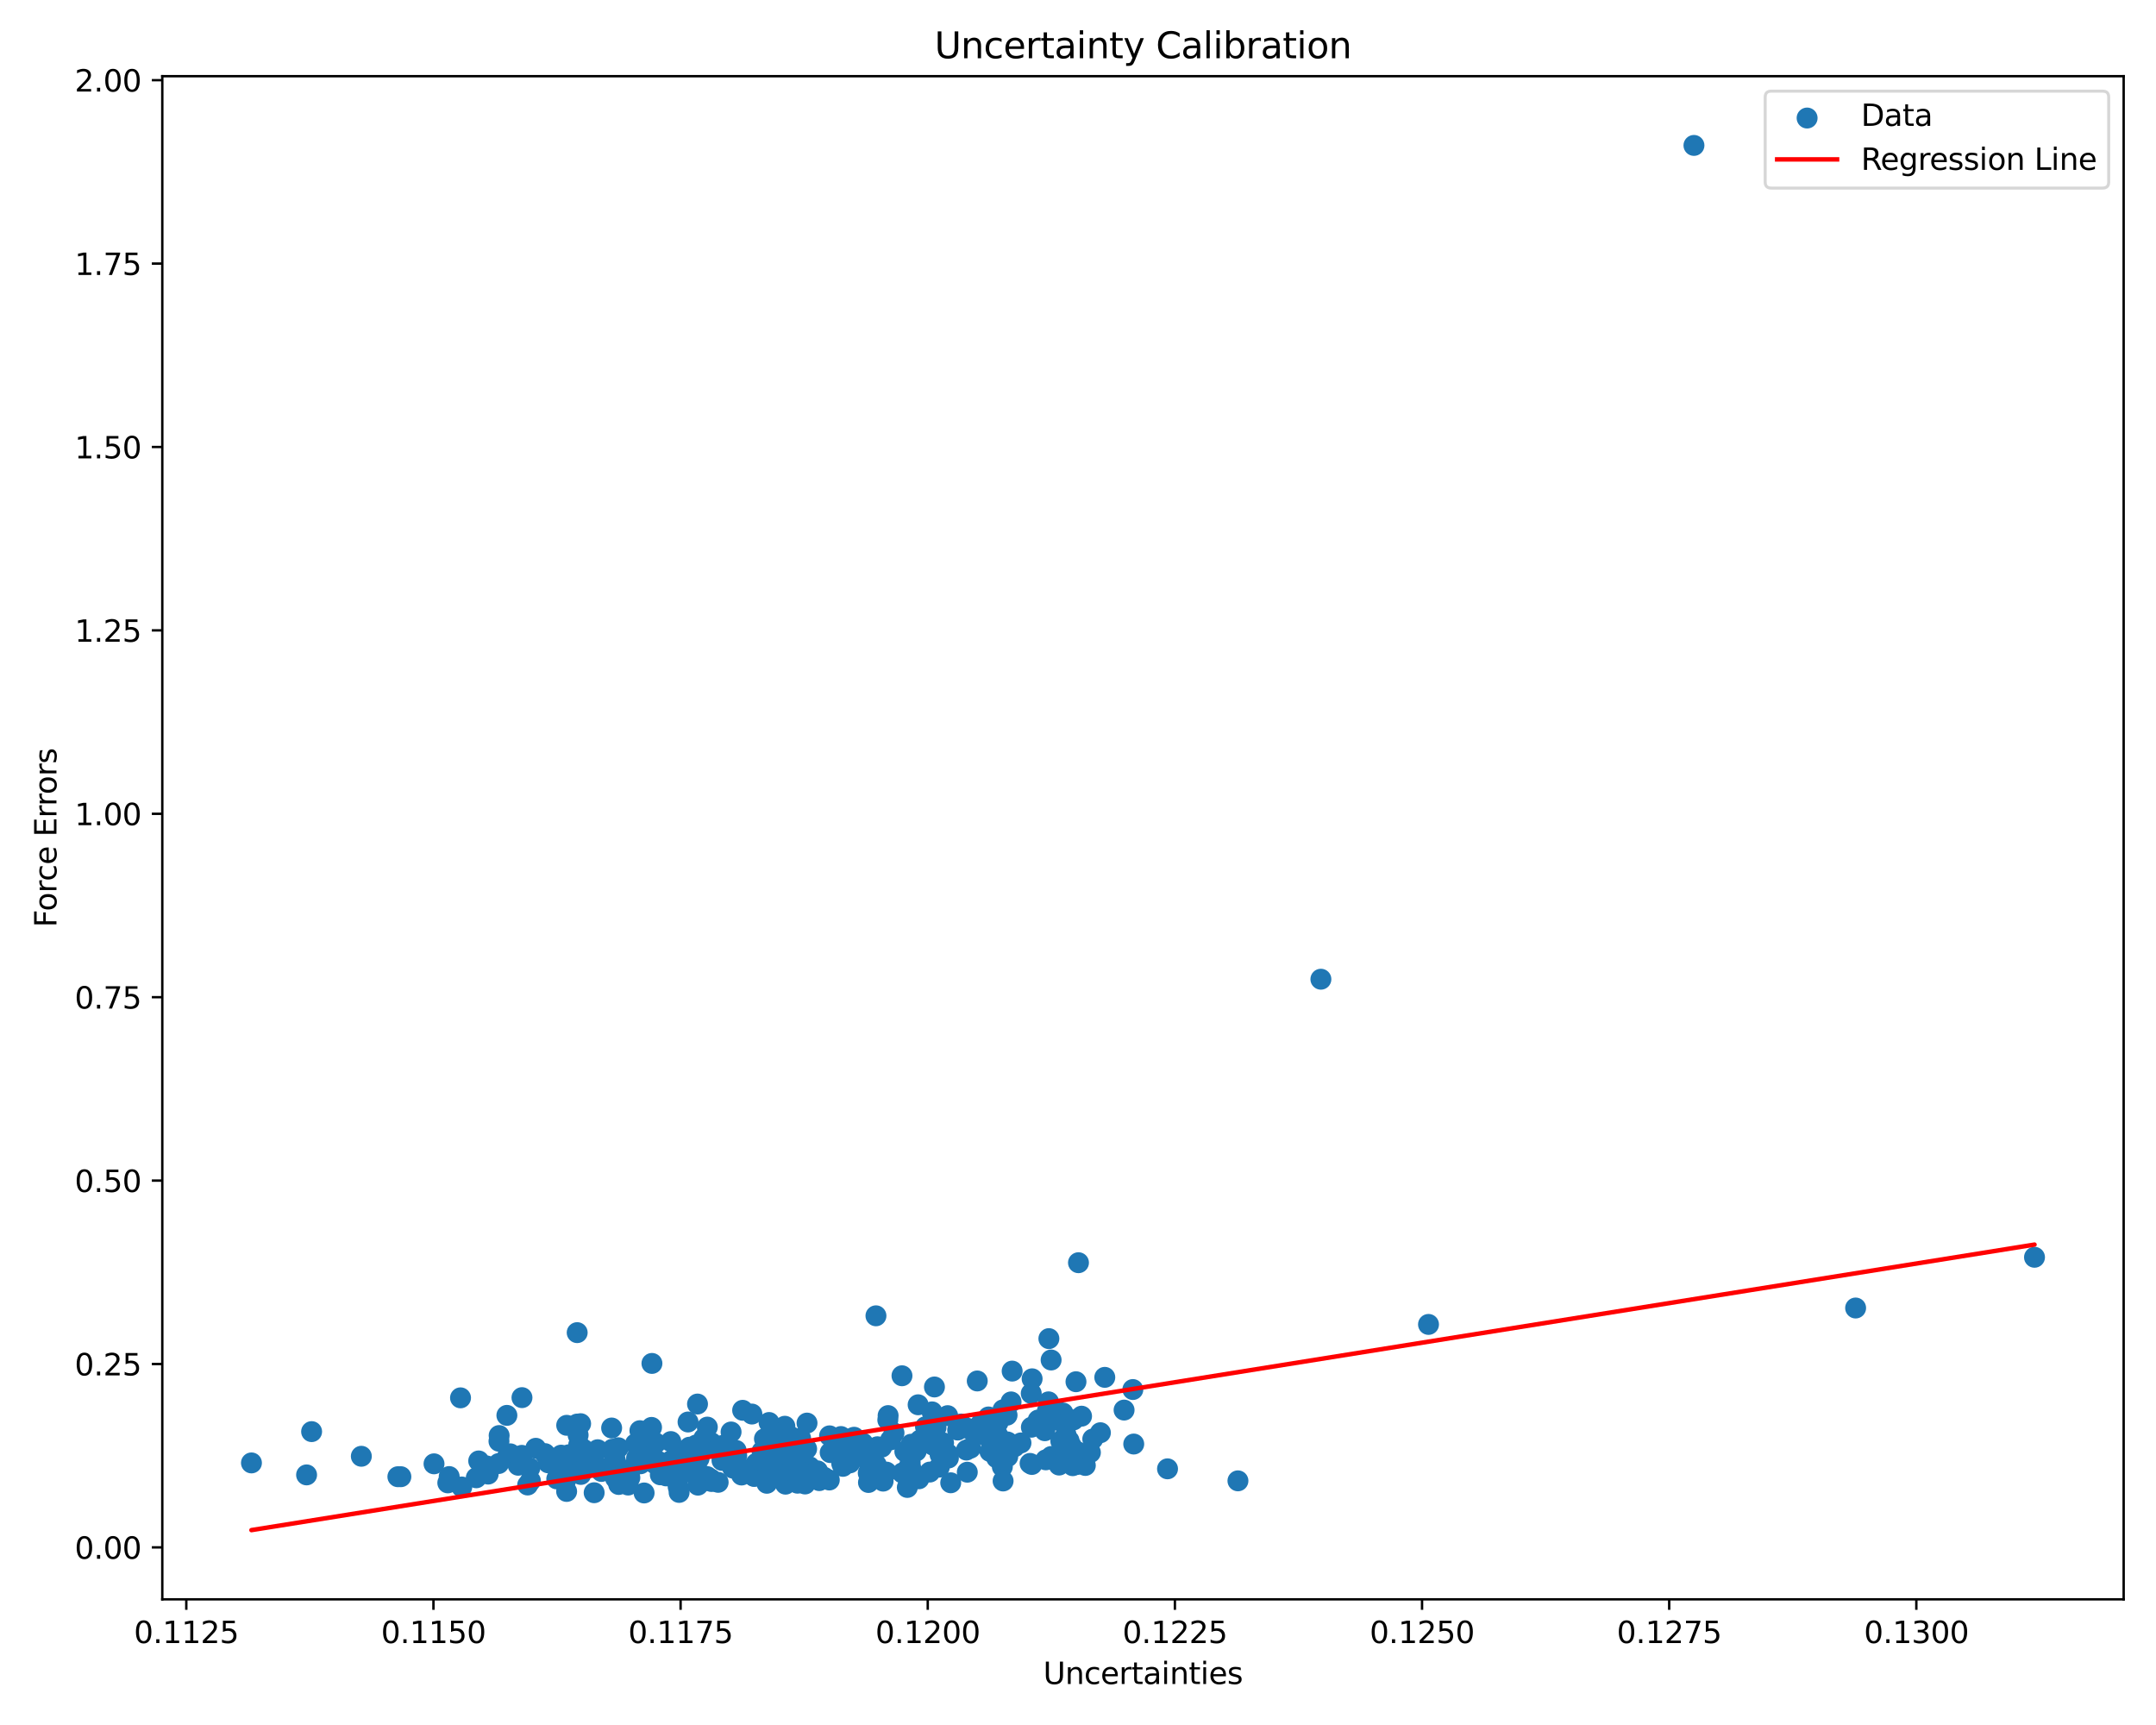 <?xml version="1.0" encoding="utf-8" standalone="no"?>
<!DOCTYPE svg PUBLIC "-//W3C//DTD SVG 1.1//EN"
  "http://www.w3.org/Graphics/SVG/1.1/DTD/svg11.dtd">
<svg xmlns:xlink="http://www.w3.org/1999/xlink" width="720pt" height="576pt" viewBox="0 0 720 576" xmlns="http://www.w3.org/2000/svg" version="1.1">
 <defs>
  <style type="text/css">*{stroke-linejoin: round; stroke-linecap: butt}</style>
 </defs>
 <g id="figure_1">
  <g id="patch_1">
   <path d="M 0 576 
L 720 576 
L 720 0 
L 0 0 
z
" style="fill: #ffffff"/>
  </g>
  <g id="axes_1">
   <g id="patch_2">
    <path d="M 54.2 534.04 
L 709.2 534.04 
L 709.2 25.44 
L 54.2 25.44 
z
" style="fill: #ffffff"/>
   </g>
   <g id="PathCollection_1">
    <defs>
     <path id="m4676ee1d19" d="M 0 3 
C 0.796 3 1.559 2.684 2.121 2.121 
C 2.684 1.559 3 0.796 3 0 
C 3 -0.796 2.684 -1.559 2.121 -2.121 
C 1.559 -2.684 0.796 -3 0 -3 
C -0.796 -3 -1.559 -2.684 -2.121 -2.121 
C -2.684 -1.559 -3 -0.796 -3 0 
C -3 0.796 -2.684 1.559 -2.121 2.121 
C -1.559 2.684 -0.796 3 0 3 
z
" style="stroke: #1f77b4"/>
    </defs>
    <g clip-path="url(#p5dd75cf121)">
     <use xlink:href="#m4676ee1d19" x="277.032" y="479.446" style="fill: #1f77b4; stroke: #1f77b4"/>
     <use xlink:href="#m4676ee1d19" x="262.352" y="486.613" style="fill: #1f77b4; stroke: #1f77b4"/>
     <use xlink:href="#m4676ee1d19" x="237.597" y="494.694" style="fill: #1f77b4; stroke: #1f77b4"/>
     <use xlink:href="#m4676ee1d19" x="195.853" y="486.59" style="fill: #1f77b4; stroke: #1f77b4"/>
     <use xlink:href="#m4676ee1d19" x="297.413" y="480.795" style="fill: #1f77b4; stroke: #1f77b4"/>
     <use xlink:href="#m4676ee1d19" x="174.314" y="466.687" style="fill: #1f77b4; stroke: #1f77b4"/>
     <use xlink:href="#m4676ee1d19" x="350.158" y="468.094" style="fill: #1f77b4; stroke: #1f77b4"/>
     <use xlink:href="#m4676ee1d19" x="220.63" y="489.283" style="fill: #1f77b4; stroke: #1f77b4"/>
     <use xlink:href="#m4676ee1d19" x="262.106" y="476.245" style="fill: #1f77b4; stroke: #1f77b4"/>
     <use xlink:href="#m4676ee1d19" x="244.657" y="486.603" style="fill: #1f77b4; stroke: #1f77b4"/>
     <use xlink:href="#m4676ee1d19" x="133.873" y="493.091" style="fill: #1f77b4; stroke: #1f77b4"/>
     <use xlink:href="#m4676ee1d19" x="104.064" y="478.036" style="fill: #1f77b4; stroke: #1f77b4"/>
     <use xlink:href="#m4676ee1d19" x="232.395" y="487.717" style="fill: #1f77b4; stroke: #1f77b4"/>
     <use xlink:href="#m4676ee1d19" x="330.59" y="484.658" style="fill: #1f77b4; stroke: #1f77b4"/>
     <use xlink:href="#m4676ee1d19" x="230.223" y="483.242" style="fill: #1f77b4; stroke: #1f77b4"/>
     <use xlink:href="#m4676ee1d19" x="259.295" y="490.253" style="fill: #1f77b4; stroke: #1f77b4"/>
     <use xlink:href="#m4676ee1d19" x="323.029" y="491.587" style="fill: #1f77b4; stroke: #1f77b4"/>
     <use xlink:href="#m4676ee1d19" x="344.589" y="489.005" style="fill: #1f77b4; stroke: #1f77b4"/>
     <use xlink:href="#m4676ee1d19" x="230.345" y="483.545" style="fill: #1f77b4; stroke: #1f77b4"/>
     <use xlink:href="#m4676ee1d19" x="162.906" y="491.449" style="fill: #1f77b4; stroke: #1f77b4"/>
     <use xlink:href="#m4676ee1d19" x="270.368" y="489.768" style="fill: #1f77b4; stroke: #1f77b4"/>
     <use xlink:href="#m4676ee1d19" x="150.008" y="493.043" style="fill: #1f77b4; stroke: #1f77b4"/>
     <use xlink:href="#m4676ee1d19" x="174.253" y="485.96" style="fill: #1f77b4; stroke: #1f77b4"/>
     <use xlink:href="#m4676ee1d19" x="212.205" y="482.106" style="fill: #1f77b4; stroke: #1f77b4"/>
     <use xlink:href="#m4676ee1d19" x="177.147" y="494.516" style="fill: #1f77b4; stroke: #1f77b4"/>
     <use xlink:href="#m4676ee1d19" x="320.956" y="475.494" style="fill: #1f77b4; stroke: #1f77b4"/>
     <use xlink:href="#m4676ee1d19" x="343.996" y="488.652" style="fill: #1f77b4; stroke: #1f77b4"/>
     <use xlink:href="#m4676ee1d19" x="354.257" y="481.203" style="fill: #1f77b4; stroke: #1f77b4"/>
     <use xlink:href="#m4676ee1d19" x="256.089" y="495.287" style="fill: #1f77b4; stroke: #1f77b4"/>
     <use xlink:href="#m4676ee1d19" x="357.859" y="482.955" style="fill: #1f77b4; stroke: #1f77b4"/>
     <use xlink:href="#m4676ee1d19" x="353.233" y="474.226" style="fill: #1f77b4; stroke: #1f77b4"/>
     <use xlink:href="#m4676ee1d19" x="335.024" y="482.188" style="fill: #1f77b4; stroke: #1f77b4"/>
     <use xlink:href="#m4676ee1d19" x="213.887" y="488.777" style="fill: #1f77b4; stroke: #1f77b4"/>
     <use xlink:href="#m4676ee1d19" x="192.755" y="475.51" style="fill: #1f77b4; stroke: #1f77b4"/>
     <use xlink:href="#m4676ee1d19" x="334.949" y="470.765" style="fill: #1f77b4; stroke: #1f77b4"/>
     <use xlink:href="#m4676ee1d19" x="276.951" y="494.191" style="fill: #1f77b4; stroke: #1f77b4"/>
     <use xlink:href="#m4676ee1d19" x="261.978" y="491.538" style="fill: #1f77b4; stroke: #1f77b4"/>
     <use xlink:href="#m4676ee1d19" x="316.722" y="486.86" style="fill: #1f77b4; stroke: #1f77b4"/>
     <use xlink:href="#m4676ee1d19" x="237.438" y="493.891" style="fill: #1f77b4; stroke: #1f77b4"/>
     <use xlink:href="#m4676ee1d19" x="120.669" y="486.269" style="fill: #1f77b4; stroke: #1f77b4"/>
     <use xlink:href="#m4676ee1d19" x="246.041" y="486.08" style="fill: #1f77b4; stroke: #1f77b4"/>
     <use xlink:href="#m4676ee1d19" x="194.049" y="486.424" style="fill: #1f77b4; stroke: #1f77b4"/>
     <use xlink:href="#m4676ee1d19" x="351.056" y="486.339" style="fill: #1f77b4; stroke: #1f77b4"/>
     <use xlink:href="#m4676ee1d19" x="301.22" y="459.387" style="fill: #1f77b4; stroke: #1f77b4"/>
     <use xlink:href="#m4676ee1d19" x="357.001" y="481.029" style="fill: #1f77b4; stroke: #1f77b4"/>
     <use xlink:href="#m4676ee1d19" x="284.816" y="481.661" style="fill: #1f77b4; stroke: #1f77b4"/>
     <use xlink:href="#m4676ee1d19" x="355.963" y="478.951" style="fill: #1f77b4; stroke: #1f77b4"/>
     <use xlink:href="#m4676ee1d19" x="317.495" y="495.12" style="fill: #1f77b4; stroke: #1f77b4"/>
     <use xlink:href="#m4676ee1d19" x="268.848" y="495.522" style="fill: #1f77b4; stroke: #1f77b4"/>
     <use xlink:href="#m4676ee1d19" x="336.312" y="472.547" style="fill: #1f77b4; stroke: #1f77b4"/>
     <use xlink:href="#m4676ee1d19" x="303.833" y="494.765" style="fill: #1f77b4; stroke: #1f77b4"/>
     <use xlink:href="#m4676ee1d19" x="296.588" y="472.684" style="fill: #1f77b4; stroke: #1f77b4"/>
     <use xlink:href="#m4676ee1d19" x="190.716" y="489.419" style="fill: #1f77b4; stroke: #1f77b4"/>
     <use xlink:href="#m4676ee1d19" x="267.349" y="487.789" style="fill: #1f77b4; stroke: #1f77b4"/>
     <use xlink:href="#m4676ee1d19" x="360.056" y="484.87" style="fill: #1f77b4; stroke: #1f77b4"/>
     <use xlink:href="#m4676ee1d19" x="359.326" y="461.377" style="fill: #1f77b4; stroke: #1f77b4"/>
     <use xlink:href="#m4676ee1d19" x="263.844" y="487.668" style="fill: #1f77b4; stroke: #1f77b4"/>
     <use xlink:href="#m4676ee1d19" x="294.918" y="494.565" style="fill: #1f77b4; stroke: #1f77b4"/>
     <use xlink:href="#m4676ee1d19" x="221.872" y="491.357" style="fill: #1f77b4; stroke: #1f77b4"/>
     <use xlink:href="#m4676ee1d19" x="218.626" y="488.685" style="fill: #1f77b4; stroke: #1f77b4"/>
     <use xlink:href="#m4676ee1d19" x="213.694" y="477.723" style="fill: #1f77b4; stroke: #1f77b4"/>
     <use xlink:href="#m4676ee1d19" x="208.95" y="492.367" style="fill: #1f77b4; stroke: #1f77b4"/>
     <use xlink:href="#m4676ee1d19" x="206.482" y="483.42" style="fill: #1f77b4; stroke: #1f77b4"/>
     <use xlink:href="#m4676ee1d19" x="181.994" y="485.381" style="fill: #1f77b4; stroke: #1f77b4"/>
     <use xlink:href="#m4676ee1d19" x="243.351" y="488.242" style="fill: #1f77b4; stroke: #1f77b4"/>
     <use xlink:href="#m4676ee1d19" x="132.874" y="493.095" style="fill: #1f77b4; stroke: #1f77b4"/>
     <use xlink:href="#m4676ee1d19" x="265.368" y="483.99" style="fill: #1f77b4; stroke: #1f77b4"/>
     <use xlink:href="#m4676ee1d19" x="281.096" y="488.697" style="fill: #1f77b4; stroke: #1f77b4"/>
     <use xlink:href="#m4676ee1d19" x="178.926" y="483.602" style="fill: #1f77b4; stroke: #1f77b4"/>
     <use xlink:href="#m4676ee1d19" x="217.584" y="476.631" style="fill: #1f77b4; stroke: #1f77b4"/>
     <use xlink:href="#m4676ee1d19" x="338.011" y="457.827" style="fill: #1f77b4; stroke: #1f77b4"/>
     <use xlink:href="#m4676ee1d19" x="237.571" y="481.751" style="fill: #1f77b4; stroke: #1f77b4"/>
     <use xlink:href="#m4676ee1d19" x="210.765" y="490.423" style="fill: #1f77b4; stroke: #1f77b4"/>
     <use xlink:href="#m4676ee1d19" x="301.334" y="491.829" style="fill: #1f77b4; stroke: #1f77b4"/>
     <use xlink:href="#m4676ee1d19" x="254.343" y="488.577" style="fill: #1f77b4; stroke: #1f77b4"/>
     <use xlink:href="#m4676ee1d19" x="351.321" y="486.976" style="fill: #1f77b4; stroke: #1f77b4"/>
     <use xlink:href="#m4676ee1d19" x="350.276" y="446.983" style="fill: #1f77b4; stroke: #1f77b4"/>
     <use xlink:href="#m4676ee1d19" x="256.835" y="474.989" style="fill: #1f77b4; stroke: #1f77b4"/>
     <use xlink:href="#m4676ee1d19" x="238.152" y="482.696" style="fill: #1f77b4; stroke: #1f77b4"/>
     <use xlink:href="#m4676ee1d19" x="282.757" y="487.207" style="fill: #1f77b4; stroke: #1f77b4"/>
     <use xlink:href="#m4676ee1d19" x="259.78" y="489.214" style="fill: #1f77b4; stroke: #1f77b4"/>
     <use xlink:href="#m4676ee1d19" x="375.39" y="470.842" style="fill: #1f77b4; stroke: #1f77b4"/>
     <use xlink:href="#m4676ee1d19" x="282.092" y="484.842" style="fill: #1f77b4; stroke: #1f77b4"/>
     <use xlink:href="#m4676ee1d19" x="204.513" y="483.917" style="fill: #1f77b4; stroke: #1f77b4"/>
     <use xlink:href="#m4676ee1d19" x="226.626" y="490.529" style="fill: #1f77b4; stroke: #1f77b4"/>
     <use xlink:href="#m4676ee1d19" x="619.689" y="436.762" style="fill: #1f77b4; stroke: #1f77b4"/>
     <use xlink:href="#m4676ee1d19" x="364.142" y="485.011" style="fill: #1f77b4; stroke: #1f77b4"/>
     <use xlink:href="#m4676ee1d19" x="176.211" y="495.862" style="fill: #1f77b4; stroke: #1f77b4"/>
     <use xlink:href="#m4676ee1d19" x="219.003" y="481.85" style="fill: #1f77b4; stroke: #1f77b4"/>
     <use xlink:href="#m4676ee1d19" x="236.177" y="493.067" style="fill: #1f77b4; stroke: #1f77b4"/>
     <use xlink:href="#m4676ee1d19" x="362.445" y="489.335" style="fill: #1f77b4; stroke: #1f77b4"/>
     <use xlink:href="#m4676ee1d19" x="170.412" y="485.452" style="fill: #1f77b4; stroke: #1f77b4"/>
     <use xlink:href="#m4676ee1d19" x="166.633" y="481.251" style="fill: #1f77b4; stroke: #1f77b4"/>
     <use xlink:href="#m4676ee1d19" x="206.617" y="495.687" style="fill: #1f77b4; stroke: #1f77b4"/>
     <use xlink:href="#m4676ee1d19" x="344.382" y="465.284" style="fill: #1f77b4; stroke: #1f77b4"/>
     <use xlink:href="#m4676ee1d19" x="244.143" y="478.16" style="fill: #1f77b4; stroke: #1f77b4"/>
     <use xlink:href="#m4676ee1d19" x="324.096" y="483.552" style="fill: #1f77b4; stroke: #1f77b4"/>
     <use xlink:href="#m4676ee1d19" x="144.943" y="488.79" style="fill: #1f77b4; stroke: #1f77b4"/>
     <use xlink:href="#m4676ee1d19" x="283.813" y="488.477" style="fill: #1f77b4; stroke: #1f77b4"/>
     <use xlink:href="#m4676ee1d19" x="290.028" y="495.022" style="fill: #1f77b4; stroke: #1f77b4"/>
     <use xlink:href="#m4676ee1d19" x="233.077" y="495.912" style="fill: #1f77b4; stroke: #1f77b4"/>
     <use xlink:href="#m4676ee1d19" x="248.008" y="470.918" style="fill: #1f77b4; stroke: #1f77b4"/>
     <use xlink:href="#m4676ee1d19" x="332.822" y="486.793" style="fill: #1f77b4; stroke: #1f77b4"/>
     <use xlink:href="#m4676ee1d19" x="222.444" y="492.821" style="fill: #1f77b4; stroke: #1f77b4"/>
     <use xlink:href="#m4676ee1d19" x="310.513" y="491.541" style="fill: #1f77b4; stroke: #1f77b4"/>
     <use xlink:href="#m4676ee1d19" x="359.648" y="489.018" style="fill: #1f77b4; stroke: #1f77b4"/>
     <use xlink:href="#m4676ee1d19" x="264.728" y="484.605" style="fill: #1f77b4; stroke: #1f77b4"/>
     <use xlink:href="#m4676ee1d19" x="176.938" y="490.176" style="fill: #1f77b4; stroke: #1f77b4"/>
     <use xlink:href="#m4676ee1d19" x="336.394" y="481.47" style="fill: #1f77b4; stroke: #1f77b4"/>
     <use xlink:href="#m4676ee1d19" x="261.165" y="478.854" style="fill: #1f77b4; stroke: #1f77b4"/>
     <use xlink:href="#m4676ee1d19" x="319.811" y="477.511" style="fill: #1f77b4; stroke: #1f77b4"/>
     <use xlink:href="#m4676ee1d19" x="259.411" y="480.397" style="fill: #1f77b4; stroke: #1f77b4"/>
     <use xlink:href="#m4676ee1d19" x="304.19" y="490.309" style="fill: #1f77b4; stroke: #1f77b4"/>
     <use xlink:href="#m4676ee1d19" x="194.838" y="483.925" style="fill: #1f77b4; stroke: #1f77b4"/>
     <use xlink:href="#m4676ee1d19" x="150.017" y="494.505" style="fill: #1f77b4; stroke: #1f77b4"/>
     <use xlink:href="#m4676ee1d19" x="332.356" y="485.156" style="fill: #1f77b4; stroke: #1f77b4"/>
     <use xlink:href="#m4676ee1d19" x="232.478" y="482.511" style="fill: #1f77b4; stroke: #1f77b4"/>
     <use xlink:href="#m4676ee1d19" x="313.945" y="485.731" style="fill: #1f77b4; stroke: #1f77b4"/>
     <use xlink:href="#m4676ee1d19" x="192.753" y="444.986" style="fill: #1f77b4; stroke: #1f77b4"/>
     <use xlink:href="#m4676ee1d19" x="224.241" y="488.568" style="fill: #1f77b4; stroke: #1f77b4"/>
     <use xlink:href="#m4676ee1d19" x="231.965" y="488.892" style="fill: #1f77b4; stroke: #1f77b4"/>
     <use xlink:href="#m4676ee1d19" x="217.482" y="482.897" style="fill: #1f77b4; stroke: #1f77b4"/>
     <use xlink:href="#m4676ee1d19" x="309.063" y="476.403" style="fill: #1f77b4; stroke: #1f77b4"/>
     <use xlink:href="#m4676ee1d19" x="289.354" y="483.629" style="fill: #1f77b4; stroke: #1f77b4"/>
     <use xlink:href="#m4676ee1d19" x="565.699" y="48.558" style="fill: #1f77b4; stroke: #1f77b4"/>
     <use xlink:href="#m4676ee1d19" x="273.593" y="494.4" style="fill: #1f77b4; stroke: #1f77b4"/>
     <use xlink:href="#m4676ee1d19" x="338.866" y="483.059" style="fill: #1f77b4; stroke: #1f77b4"/>
     <use xlink:href="#m4676ee1d19" x="232.935" y="468.827" style="fill: #1f77b4; stroke: #1f77b4"/>
     <use xlink:href="#m4676ee1d19" x="334.737" y="489.779" style="fill: #1f77b4; stroke: #1f77b4"/>
     <use xlink:href="#m4676ee1d19" x="234.865" y="484.245" style="fill: #1f77b4; stroke: #1f77b4"/>
     <use xlink:href="#m4676ee1d19" x="273.03" y="491.141" style="fill: #1f77b4; stroke: #1f77b4"/>
     <use xlink:href="#m4676ee1d19" x="257.279" y="484.662" style="fill: #1f77b4; stroke: #1f77b4"/>
     <use xlink:href="#m4676ee1d19" x="269.516" y="489.843" style="fill: #1f77b4; stroke: #1f77b4"/>
     <use xlink:href="#m4676ee1d19" x="340.958" y="481.808" style="fill: #1f77b4; stroke: #1f77b4"/>
     <use xlink:href="#m4676ee1d19" x="224.185" y="487.691" style="fill: #1f77b4; stroke: #1f77b4"/>
     <use xlink:href="#m4676ee1d19" x="336.408" y="481.872" style="fill: #1f77b4; stroke: #1f77b4"/>
     <use xlink:href="#m4676ee1d19" x="233.456" y="487.008" style="fill: #1f77b4; stroke: #1f77b4"/>
     <use xlink:href="#m4676ee1d19" x="236.212" y="476.53" style="fill: #1f77b4; stroke: #1f77b4"/>
     <use xlink:href="#m4676ee1d19" x="239.832" y="494.969" style="fill: #1f77b4; stroke: #1f77b4"/>
     <use xlink:href="#m4676ee1d19" x="267.362" y="480.249" style="fill: #1f77b4; stroke: #1f77b4"/>
     <use xlink:href="#m4676ee1d19" x="330.816" y="480.499" style="fill: #1f77b4; stroke: #1f77b4"/>
     <use xlink:href="#m4676ee1d19" x="679.427" y="419.82" style="fill: #1f77b4; stroke: #1f77b4"/>
     <use xlink:href="#m4676ee1d19" x="219.456" y="489.16" style="fill: #1f77b4; stroke: #1f77b4"/>
     <use xlink:href="#m4676ee1d19" x="322.735" y="484.197" style="fill: #1f77b4; stroke: #1f77b4"/>
     <use xlink:href="#m4676ee1d19" x="187.385" y="485.898" style="fill: #1f77b4; stroke: #1f77b4"/>
     <use xlink:href="#m4676ee1d19" x="251.76" y="492.877" style="fill: #1f77b4; stroke: #1f77b4"/>
     <use xlink:href="#m4676ee1d19" x="251.1" y="472.169" style="fill: #1f77b4; stroke: #1f77b4"/>
     <use xlink:href="#m4676ee1d19" x="389.897" y="490.46" style="fill: #1f77b4; stroke: #1f77b4"/>
     <use xlink:href="#m4676ee1d19" x="266.32" y="495.256" style="fill: #1f77b4; stroke: #1f77b4"/>
     <use xlink:href="#m4676ee1d19" x="193.066" y="479.198" style="fill: #1f77b4; stroke: #1f77b4"/>
     <use xlink:href="#m4676ee1d19" x="346.705" y="474.163" style="fill: #1f77b4; stroke: #1f77b4"/>
     <use xlink:href="#m4676ee1d19" x="241.108" y="487.661" style="fill: #1f77b4; stroke: #1f77b4"/>
     <use xlink:href="#m4676ee1d19" x="208.754" y="491.453" style="fill: #1f77b4; stroke: #1f77b4"/>
     <use xlink:href="#m4676ee1d19" x="234.483" y="494.728" style="fill: #1f77b4; stroke: #1f77b4"/>
     <use xlink:href="#m4676ee1d19" x="235.057" y="480.266" style="fill: #1f77b4; stroke: #1f77b4"/>
     <use xlink:href="#m4676ee1d19" x="166.692" y="479.347" style="fill: #1f77b4; stroke: #1f77b4"/>
     <use xlink:href="#m4676ee1d19" x="224.027" y="481.357" style="fill: #1f77b4; stroke: #1f77b4"/>
     <use xlink:href="#m4676ee1d19" x="280.838" y="479.676" style="fill: #1f77b4; stroke: #1f77b4"/>
     <use xlink:href="#m4676ee1d19" x="159.864" y="487.825" style="fill: #1f77b4; stroke: #1f77b4"/>
     <use xlink:href="#m4676ee1d19" x="277.237" y="485.037" style="fill: #1f77b4; stroke: #1f77b4"/>
     <use xlink:href="#m4676ee1d19" x="231.486" y="490.052" style="fill: #1f77b4; stroke: #1f77b4"/>
     <use xlink:href="#m4676ee1d19" x="354.989" y="484.973" style="fill: #1f77b4; stroke: #1f77b4"/>
     <use xlink:href="#m4676ee1d19" x="193.903" y="475.389" style="fill: #1f77b4; stroke: #1f77b4"/>
     <use xlink:href="#m4676ee1d19" x="199.599" y="484.083" style="fill: #1f77b4; stroke: #1f77b4"/>
     <use xlink:href="#m4676ee1d19" x="250.722" y="490.517" style="fill: #1f77b4; stroke: #1f77b4"/>
     <use xlink:href="#m4676ee1d19" x="292.994" y="483.092" style="fill: #1f77b4; stroke: #1f77b4"/>
     <use xlink:href="#m4676ee1d19" x="266.231" y="491.218" style="fill: #1f77b4; stroke: #1f77b4"/>
     <use xlink:href="#m4676ee1d19" x="336.541" y="486.385" style="fill: #1f77b4; stroke: #1f77b4"/>
     <use xlink:href="#m4676ee1d19" x="296.483" y="474.154" style="fill: #1f77b4; stroke: #1f77b4"/>
     <use xlink:href="#m4676ee1d19" x="185.932" y="493.824" style="fill: #1f77b4; stroke: #1f77b4"/>
     <use xlink:href="#m4676ee1d19" x="189.252" y="475.931" style="fill: #1f77b4; stroke: #1f77b4"/>
     <use xlink:href="#m4676ee1d19" x="282.798" y="480.699" style="fill: #1f77b4; stroke: #1f77b4"/>
     <use xlink:href="#m4676ee1d19" x="198.42" y="498.443" style="fill: #1f77b4; stroke: #1f77b4"/>
     <use xlink:href="#m4676ee1d19" x="102.386" y="492.487" style="fill: #1f77b4; stroke: #1f77b4"/>
     <use xlink:href="#m4676ee1d19" x="291.568" y="488.392" style="fill: #1f77b4; stroke: #1f77b4"/>
     <use xlink:href="#m4676ee1d19" x="287.942" y="483.975" style="fill: #1f77b4; stroke: #1f77b4"/>
     <use xlink:href="#m4676ee1d19" x="316.556" y="485.435" style="fill: #1f77b4; stroke: #1f77b4"/>
     <use xlink:href="#m4676ee1d19" x="259.305" y="485.469" style="fill: #1f77b4; stroke: #1f77b4"/>
     <use xlink:href="#m4676ee1d19" x="214.466" y="487.77" style="fill: #1f77b4; stroke: #1f77b4"/>
     <use xlink:href="#m4676ee1d19" x="413.412" y="494.472" style="fill: #1f77b4; stroke: #1f77b4"/>
     <use xlink:href="#m4676ee1d19" x="215.102" y="498.521" style="fill: #1f77b4; stroke: #1f77b4"/>
     <use xlink:href="#m4676ee1d19" x="360.16" y="421.636" style="fill: #1f77b4; stroke: #1f77b4"/>
     <use xlink:href="#m4676ee1d19" x="244.704" y="490.211" style="fill: #1f77b4; stroke: #1f77b4"/>
     <use xlink:href="#m4676ee1d19" x="262.328" y="495.581" style="fill: #1f77b4; stroke: #1f77b4"/>
     <use xlink:href="#m4676ee1d19" x="236.75" y="494.074" style="fill: #1f77b4; stroke: #1f77b4"/>
     <use xlink:href="#m4676ee1d19" x="225.789" y="494.122" style="fill: #1f77b4; stroke: #1f77b4"/>
     <use xlink:href="#m4676ee1d19" x="337.645" y="468.118" style="fill: #1f77b4; stroke: #1f77b4"/>
     <use xlink:href="#m4676ee1d19" x="200.839" y="491.337" style="fill: #1f77b4; stroke: #1f77b4"/>
     <use xlink:href="#m4676ee1d19" x="204.257" y="476.831" style="fill: #1f77b4; stroke: #1f77b4"/>
     <use xlink:href="#m4676ee1d19" x="159.053" y="493.452" style="fill: #1f77b4; stroke: #1f77b4"/>
     <use xlink:href="#m4676ee1d19" x="192.796" y="487.024" style="fill: #1f77b4; stroke: #1f77b4"/>
     <use xlink:href="#m4676ee1d19" x="303.963" y="488.365" style="fill: #1f77b4; stroke: #1f77b4"/>
     <use xlink:href="#m4676ee1d19" x="225.997" y="485.856" style="fill: #1f77b4; stroke: #1f77b4"/>
     <use xlink:href="#m4676ee1d19" x="229.775" y="474.822" style="fill: #1f77b4; stroke: #1f77b4"/>
     <use xlink:href="#m4676ee1d19" x="353.68" y="489.204" style="fill: #1f77b4; stroke: #1f77b4"/>
     <use xlink:href="#m4676ee1d19" x="163.024" y="492.217" style="fill: #1f77b4; stroke: #1f77b4"/>
     <use xlink:href="#m4676ee1d19" x="217.166" y="481.511" style="fill: #1f77b4; stroke: #1f77b4"/>
     <use xlink:href="#m4676ee1d19" x="254.487" y="484.61" style="fill: #1f77b4; stroke: #1f77b4"/>
     <use xlink:href="#m4676ee1d19" x="169.396" y="486.52" style="fill: #1f77b4; stroke: #1f77b4"/>
     <use xlink:href="#m4676ee1d19" x="284.679" y="480.207" style="fill: #1f77b4; stroke: #1f77b4"/>
     <use xlink:href="#m4676ee1d19" x="325.356" y="478.053" style="fill: #1f77b4; stroke: #1f77b4"/>
     <use xlink:href="#m4676ee1d19" x="349.774" y="471.132" style="fill: #1f77b4; stroke: #1f77b4"/>
     <use xlink:href="#m4676ee1d19" x="302.169" y="484.674" style="fill: #1f77b4; stroke: #1f77b4"/>
     <use xlink:href="#m4676ee1d19" x="307.228" y="480.871" style="fill: #1f77b4; stroke: #1f77b4"/>
     <use xlink:href="#m4676ee1d19" x="354.984" y="471.835" style="fill: #1f77b4; stroke: #1f77b4"/>
     <use xlink:href="#m4676ee1d19" x="378.614" y="482.183" style="fill: #1f77b4; stroke: #1f77b4"/>
     <use xlink:href="#m4676ee1d19" x="285.233" y="479.915" style="fill: #1f77b4; stroke: #1f77b4"/>
     <use xlink:href="#m4676ee1d19" x="316.473" y="472.706" style="fill: #1f77b4; stroke: #1f77b4"/>
     <use xlink:href="#m4676ee1d19" x="212.589" y="486.839" style="fill: #1f77b4; stroke: #1f77b4"/>
     <use xlink:href="#m4676ee1d19" x="334.985" y="494.52" style="fill: #1f77b4; stroke: #1f77b4"/>
     <use xlink:href="#m4676ee1d19" x="348.926" y="477.738" style="fill: #1f77b4; stroke: #1f77b4"/>
     <use xlink:href="#m4676ee1d19" x="292.98" y="483.29" style="fill: #1f77b4; stroke: #1f77b4"/>
     <use xlink:href="#m4676ee1d19" x="305.989" y="484.528" style="fill: #1f77b4; stroke: #1f77b4"/>
     <use xlink:href="#m4676ee1d19" x="259.78" y="484.712" style="fill: #1f77b4; stroke: #1f77b4"/>
     <use xlink:href="#m4676ee1d19" x="281.496" y="489.632" style="fill: #1f77b4; stroke: #1f77b4"/>
     <use xlink:href="#m4676ee1d19" x="278.733" y="480.47" style="fill: #1f77b4; stroke: #1f77b4"/>
     <use xlink:href="#m4676ee1d19" x="221.758" y="490.1" style="fill: #1f77b4; stroke: #1f77b4"/>
     <use xlink:href="#m4676ee1d19" x="306.612" y="469.072" style="fill: #1f77b4; stroke: #1f77b4"/>
     <use xlink:href="#m4676ee1d19" x="269.377" y="483.793" style="fill: #1f77b4; stroke: #1f77b4"/>
     <use xlink:href="#m4676ee1d19" x="358.057" y="486.471" style="fill: #1f77b4; stroke: #1f77b4"/>
     <use xlink:href="#m4676ee1d19" x="333.313" y="474.969" style="fill: #1f77b4; stroke: #1f77b4"/>
     <use xlink:href="#m4676ee1d19" x="189.229" y="498.012" style="fill: #1f77b4; stroke: #1f77b4"/>
     <use xlink:href="#m4676ee1d19" x="281.293" y="481.714" style="fill: #1f77b4; stroke: #1f77b4"/>
     <use xlink:href="#m4676ee1d19" x="275.204" y="493.278" style="fill: #1f77b4; stroke: #1f77b4"/>
     <use xlink:href="#m4676ee1d19" x="247.644" y="492.529" style="fill: #1f77b4; stroke: #1f77b4"/>
     <use xlink:href="#m4676ee1d19" x="330.109" y="473.142" style="fill: #1f77b4; stroke: #1f77b4"/>
     <use xlink:href="#m4676ee1d19" x="193.425" y="482.972" style="fill: #1f77b4; stroke: #1f77b4"/>
     <use xlink:href="#m4676ee1d19" x="222.902" y="488.639" style="fill: #1f77b4; stroke: #1f77b4"/>
     <use xlink:href="#m4676ee1d19" x="183.1" y="488.465" style="fill: #1f77b4; stroke: #1f77b4"/>
     <use xlink:href="#m4676ee1d19" x="351.023" y="454.122" style="fill: #1f77b4; stroke: #1f77b4"/>
     <use xlink:href="#m4676ee1d19" x="220.518" y="492.461" style="fill: #1f77b4; stroke: #1f77b4"/>
     <use xlink:href="#m4676ee1d19" x="288.199" y="481.913" style="fill: #1f77b4; stroke: #1f77b4"/>
     <use xlink:href="#m4676ee1d19" x="234.302" y="492.427" style="fill: #1f77b4; stroke: #1f77b4"/>
     <use xlink:href="#m4676ee1d19" x="252.508" y="488.658" style="fill: #1f77b4; stroke: #1f77b4"/>
     <use xlink:href="#m4676ee1d19" x="188.885" y="494.353" style="fill: #1f77b4; stroke: #1f77b4"/>
     <use xlink:href="#m4676ee1d19" x="329.158" y="479.426" style="fill: #1f77b4; stroke: #1f77b4"/>
     <use xlink:href="#m4676ee1d19" x="216.427" y="480.722" style="fill: #1f77b4; stroke: #1f77b4"/>
     <use xlink:href="#m4676ee1d19" x="214.257" y="487.235" style="fill: #1f77b4; stroke: #1f77b4"/>
     <use xlink:href="#m4676ee1d19" x="241.576" y="482.578" style="fill: #1f77b4; stroke: #1f77b4"/>
     <use xlink:href="#m4676ee1d19" x="303" y="496.679" style="fill: #1f77b4; stroke: #1f77b4"/>
     <use xlink:href="#m4676ee1d19" x="358.47" y="474.146" style="fill: #1f77b4; stroke: #1f77b4"/>
     <use xlink:href="#m4676ee1d19" x="378.32" y="463.982" style="fill: #1f77b4; stroke: #1f77b4"/>
     <use xlink:href="#m4676ee1d19" x="368.946" y="459.916" style="fill: #1f77b4; stroke: #1f77b4"/>
     <use xlink:href="#m4676ee1d19" x="361.188" y="472.881" style="fill: #1f77b4; stroke: #1f77b4"/>
     <use xlink:href="#m4676ee1d19" x="226.795" y="498.338" style="fill: #1f77b4; stroke: #1f77b4"/>
     <use xlink:href="#m4676ee1d19" x="335.81" y="482.747" style="fill: #1f77b4; stroke: #1f77b4"/>
     <use xlink:href="#m4676ee1d19" x="166.517" y="488.698" style="fill: #1f77b4; stroke: #1f77b4"/>
     <use xlink:href="#m4676ee1d19" x="349.243" y="487.457" style="fill: #1f77b4; stroke: #1f77b4"/>
     <use xlink:href="#m4676ee1d19" x="269.506" y="475.187" style="fill: #1f77b4; stroke: #1f77b4"/>
     <use xlink:href="#m4676ee1d19" x="195.445" y="487.768" style="fill: #1f77b4; stroke: #1f77b4"/>
     <use xlink:href="#m4676ee1d19" x="289.965" y="488.082" style="fill: #1f77b4; stroke: #1f77b4"/>
     <use xlink:href="#m4676ee1d19" x="215.601" y="479.749" style="fill: #1f77b4; stroke: #1f77b4"/>
     <use xlink:href="#m4676ee1d19" x="205.562" y="493.609" style="fill: #1f77b4; stroke: #1f77b4"/>
     <use xlink:href="#m4676ee1d19" x="245.826" y="484.32" style="fill: #1f77b4; stroke: #1f77b4"/>
     <use xlink:href="#m4676ee1d19" x="333.192" y="479.237" style="fill: #1f77b4; stroke: #1f77b4"/>
     <use xlink:href="#m4676ee1d19" x="344.429" y="476.57" style="fill: #1f77b4; stroke: #1f77b4"/>
     <use xlink:href="#m4676ee1d19" x="267.019" y="487.188" style="fill: #1f77b4; stroke: #1f77b4"/>
     <use xlink:href="#m4676ee1d19" x="304.272" y="482.248" style="fill: #1f77b4; stroke: #1f77b4"/>
     <use xlink:href="#m4676ee1d19" x="296.011" y="491.548" style="fill: #1f77b4; stroke: #1f77b4"/>
     <use xlink:href="#m4676ee1d19" x="477.053" y="442.242" style="fill: #1f77b4; stroke: #1f77b4"/>
     <use xlink:href="#m4676ee1d19" x="205.179" y="489.927" style="fill: #1f77b4; stroke: #1f77b4"/>
     <use xlink:href="#m4676ee1d19" x="327.786" y="474.972" style="fill: #1f77b4; stroke: #1f77b4"/>
     <use xlink:href="#m4676ee1d19" x="257.455" y="491.747" style="fill: #1f77b4; stroke: #1f77b4"/>
     <use xlink:href="#m4676ee1d19" x="323.362" y="477.008" style="fill: #1f77b4; stroke: #1f77b4"/>
     <use xlink:href="#m4676ee1d19" x="199.294" y="489.348" style="fill: #1f77b4; stroke: #1f77b4"/>
     <use xlink:href="#m4676ee1d19" x="209.761" y="495.875" style="fill: #1f77b4; stroke: #1f77b4"/>
     <use xlink:href="#m4676ee1d19" x="336.877" y="481.805" style="fill: #1f77b4; stroke: #1f77b4"/>
     <use xlink:href="#m4676ee1d19" x="311.264" y="471.444" style="fill: #1f77b4; stroke: #1f77b4"/>
     <use xlink:href="#m4676ee1d19" x="358.232" y="489.412" style="fill: #1f77b4; stroke: #1f77b4"/>
     <use xlink:href="#m4676ee1d19" x="251.865" y="493" style="fill: #1f77b4; stroke: #1f77b4"/>
     <use xlink:href="#m4676ee1d19" x="271.268" y="491.205" style="fill: #1f77b4; stroke: #1f77b4"/>
     <use xlink:href="#m4676ee1d19" x="313.683" y="489.897" style="fill: #1f77b4; stroke: #1f77b4"/>
     <use xlink:href="#m4676ee1d19" x="193.265" y="482.434" style="fill: #1f77b4; stroke: #1f77b4"/>
     <use xlink:href="#m4676ee1d19" x="258.032" y="477.883" style="fill: #1f77b4; stroke: #1f77b4"/>
     <use xlink:href="#m4676ee1d19" x="292.633" y="489.095" style="fill: #1f77b4; stroke: #1f77b4"/>
     <use xlink:href="#m4676ee1d19" x="226.473" y="496.446" style="fill: #1f77b4; stroke: #1f77b4"/>
     <use xlink:href="#m4676ee1d19" x="312.061" y="463.13" style="fill: #1f77b4; stroke: #1f77b4"/>
     <use xlink:href="#m4676ee1d19" x="326.357" y="461.121" style="fill: #1f77b4; stroke: #1f77b4"/>
     <use xlink:href="#m4676ee1d19" x="188.248" y="489.478" style="fill: #1f77b4; stroke: #1f77b4"/>
     <use xlink:href="#m4676ee1d19" x="315.105" y="481.819" style="fill: #1f77b4; stroke: #1f77b4"/>
     <use xlink:href="#m4676ee1d19" x="264.076" y="479.69" style="fill: #1f77b4; stroke: #1f77b4"/>
     <use xlink:href="#m4676ee1d19" x="344.679" y="460.401" style="fill: #1f77b4; stroke: #1f77b4"/>
     <use xlink:href="#m4676ee1d19" x="259.438" y="487.153" style="fill: #1f77b4; stroke: #1f77b4"/>
     <use xlink:href="#m4676ee1d19" x="173.046" y="489.267" style="fill: #1f77b4; stroke: #1f77b4"/>
     <use xlink:href="#m4676ee1d19" x="83.973" y="488.487" style="fill: #1f77b4; stroke: #1f77b4"/>
     <use xlink:href="#m4676ee1d19" x="205.522" y="487.817" style="fill: #1f77b4; stroke: #1f77b4"/>
     <use xlink:href="#m4676ee1d19" x="294.434" y="483.229" style="fill: #1f77b4; stroke: #1f77b4"/>
     <use xlink:href="#m4676ee1d19" x="153.794" y="466.759" style="fill: #1f77b4; stroke: #1f77b4"/>
     <use xlink:href="#m4676ee1d19" x="191.431" y="491.263" style="fill: #1f77b4; stroke: #1f77b4"/>
     <use xlink:href="#m4676ee1d19" x="225.896" y="488.023" style="fill: #1f77b4; stroke: #1f77b4"/>
     <use xlink:href="#m4676ee1d19" x="441.114" y="326.973" style="fill: #1f77b4; stroke: #1f77b4"/>
     <use xlink:href="#m4676ee1d19" x="255.288" y="480.442" style="fill: #1f77b4; stroke: #1f77b4"/>
     <use xlink:href="#m4676ee1d19" x="205.204" y="486.449" style="fill: #1f77b4; stroke: #1f77b4"/>
     <use xlink:href="#m4676ee1d19" x="219.729" y="487.89" style="fill: #1f77b4; stroke: #1f77b4"/>
     <use xlink:href="#m4676ee1d19" x="149.544" y="495.15" style="fill: #1f77b4; stroke: #1f77b4"/>
     <use xlink:href="#m4676ee1d19" x="303.095" y="490.613" style="fill: #1f77b4; stroke: #1f77b4"/>
     <use xlink:href="#m4676ee1d19" x="312.583" y="476.703" style="fill: #1f77b4; stroke: #1f77b4"/>
     <use xlink:href="#m4676ee1d19" x="364.93" y="480.515" style="fill: #1f77b4; stroke: #1f77b4"/>
     <use xlink:href="#m4676ee1d19" x="189.999" y="485.758" style="fill: #1f77b4; stroke: #1f77b4"/>
     <use xlink:href="#m4676ee1d19" x="306.857" y="493.792" style="fill: #1f77b4; stroke: #1f77b4"/>
     <use xlink:href="#m4676ee1d19" x="289.953" y="491.85" style="fill: #1f77b4; stroke: #1f77b4"/>
     <use xlink:href="#m4676ee1d19" x="154.213" y="496.523" style="fill: #1f77b4; stroke: #1f77b4"/>
     <use xlink:href="#m4676ee1d19" x="169.275" y="472.612" style="fill: #1f77b4; stroke: #1f77b4"/>
     <use xlink:href="#m4676ee1d19" x="210.343" y="493.424" style="fill: #1f77b4; stroke: #1f77b4"/>
     <use xlink:href="#m4676ee1d19" x="311.584" y="482.57" style="fill: #1f77b4; stroke: #1f77b4"/>
     <use xlink:href="#m4676ee1d19" x="193.976" y="492.332" style="fill: #1f77b4; stroke: #1f77b4"/>
     <use xlink:href="#m4676ee1d19" x="298.555" y="478.475" style="fill: #1f77b4; stroke: #1f77b4"/>
     <use xlink:href="#m4676ee1d19" x="229.273" y="491.56" style="fill: #1f77b4; stroke: #1f77b4"/>
     <use xlink:href="#m4676ee1d19" x="217.717" y="455.265" style="fill: #1f77b4; stroke: #1f77b4"/>
     <use xlink:href="#m4676ee1d19" x="162.561" y="489.51" style="fill: #1f77b4; stroke: #1f77b4"/>
     <use xlink:href="#m4676ee1d19" x="283.058" y="484.282" style="fill: #1f77b4; stroke: #1f77b4"/>
     <use xlink:href="#m4676ee1d19" x="367.483" y="478.404" style="fill: #1f77b4; stroke: #1f77b4"/>
     <use xlink:href="#m4676ee1d19" x="352.361" y="470.52" style="fill: #1f77b4; stroke: #1f77b4"/>
     <use xlink:href="#m4676ee1d19" x="263.506" y="491.998" style="fill: #1f77b4; stroke: #1f77b4"/>
     <use xlink:href="#m4676ee1d19" x="292.527" y="439.366" style="fill: #1f77b4; stroke: #1f77b4"/>
    </g>
   </g>
   <g id="matplotlib.axis_1">
    <g id="xtick_1">
     <g id="line2d_1">
      <defs>
       <path id="m6c7db27680" d="M 0 0 
L 0 3.5 
" style="stroke: #000000; stroke-width: 0.8"/>
      </defs>
      <g>
       <use xlink:href="#m6c7db27680" x="62.216" y="534.04" style="stroke: #000000; stroke-width: 0.8"/>
      </g>
     </g>
     <g id="text_1">
      <!-- 0.1125 -->
      <g transform="translate(44.721 548.638) scale(0.1 -0.1)">
       <defs>
        <path id="DejaVuSans-30" d="M 2034 4250 
Q 1547 4250 1301 3770 
Q 1056 3291 1056 2328 
Q 1056 1369 1301 889 
Q 1547 409 2034 409 
Q 2525 409 2770 889 
Q 3016 1369 3016 2328 
Q 3016 3291 2770 3770 
Q 2525 4250 2034 4250 
z
M 2034 4750 
Q 2819 4750 3233 4129 
Q 3647 3509 3647 2328 
Q 3647 1150 3233 529 
Q 2819 -91 2034 -91 
Q 1250 -91 836 529 
Q 422 1150 422 2328 
Q 422 3509 836 4129 
Q 1250 4750 2034 4750 
z
" transform="scale(0.016)"/>
        <path id="DejaVuSans-2e" d="M 684 794 
L 1344 794 
L 1344 0 
L 684 0 
L 684 794 
z
" transform="scale(0.016)"/>
        <path id="DejaVuSans-31" d="M 794 531 
L 1825 531 
L 1825 4091 
L 703 3866 
L 703 4441 
L 1819 4666 
L 2450 4666 
L 2450 531 
L 3481 531 
L 3481 0 
L 794 0 
L 794 531 
z
" transform="scale(0.016)"/>
        <path id="DejaVuSans-32" d="M 1228 531 
L 3431 531 
L 3431 0 
L 469 0 
L 469 531 
Q 828 903 1448 1529 
Q 2069 2156 2228 2338 
Q 2531 2678 2651 2914 
Q 2772 3150 2772 3378 
Q 2772 3750 2511 3984 
Q 2250 4219 1831 4219 
Q 1534 4219 1204 4116 
Q 875 4013 500 3803 
L 500 4441 
Q 881 4594 1212 4672 
Q 1544 4750 1819 4750 
Q 2544 4750 2975 4387 
Q 3406 4025 3406 3419 
Q 3406 3131 3298 2873 
Q 3191 2616 2906 2266 
Q 2828 2175 2409 1742 
Q 1991 1309 1228 531 
z
" transform="scale(0.016)"/>
        <path id="DejaVuSans-35" d="M 691 4666 
L 3169 4666 
L 3169 4134 
L 1269 4134 
L 1269 2991 
Q 1406 3038 1543 3061 
Q 1681 3084 1819 3084 
Q 2600 3084 3056 2656 
Q 3513 2228 3513 1497 
Q 3513 744 3044 326 
Q 2575 -91 1722 -91 
Q 1428 -91 1123 -41 
Q 819 9 494 109 
L 494 744 
Q 775 591 1075 516 
Q 1375 441 1709 441 
Q 2250 441 2565 725 
Q 2881 1009 2881 1497 
Q 2881 1984 2565 2268 
Q 2250 2553 1709 2553 
Q 1456 2553 1204 2497 
Q 953 2441 691 2322 
L 691 4666 
z
" transform="scale(0.016)"/>
       </defs>
       <use xlink:href="#DejaVuSans-30"/>
       <use xlink:href="#DejaVuSans-2e" x="63.623"/>
       <use xlink:href="#DejaVuSans-31" x="95.41"/>
       <use xlink:href="#DejaVuSans-31" x="159.033"/>
       <use xlink:href="#DejaVuSans-32" x="222.656"/>
       <use xlink:href="#DejaVuSans-35" x="286.279"/>
      </g>
     </g>
    </g>
    <g id="xtick_2">
     <g id="line2d_2">
      <g>
       <use xlink:href="#m6c7db27680" x="144.752" y="534.04" style="stroke: #000000; stroke-width: 0.8"/>
      </g>
     </g>
     <g id="text_2">
      <!-- 0.1150 -->
      <g transform="translate(127.256 548.638) scale(0.1 -0.1)">
       <use xlink:href="#DejaVuSans-30"/>
       <use xlink:href="#DejaVuSans-2e" x="63.623"/>
       <use xlink:href="#DejaVuSans-31" x="95.41"/>
       <use xlink:href="#DejaVuSans-31" x="159.033"/>
       <use xlink:href="#DejaVuSans-35" x="222.656"/>
       <use xlink:href="#DejaVuSans-30" x="286.279"/>
      </g>
     </g>
    </g>
    <g id="xtick_3">
     <g id="line2d_3">
      <g>
       <use xlink:href="#m6c7db27680" x="227.287" y="534.04" style="stroke: #000000; stroke-width: 0.8"/>
      </g>
     </g>
     <g id="text_3">
      <!-- 0.1175 -->
      <g transform="translate(209.792 548.638) scale(0.1 -0.1)">
       <defs>
        <path id="DejaVuSans-37" d="M 525 4666 
L 3525 4666 
L 3525 4397 
L 1831 0 
L 1172 0 
L 2766 4134 
L 525 4134 
L 525 4666 
z
" transform="scale(0.016)"/>
       </defs>
       <use xlink:href="#DejaVuSans-30"/>
       <use xlink:href="#DejaVuSans-2e" x="63.623"/>
       <use xlink:href="#DejaVuSans-31" x="95.41"/>
       <use xlink:href="#DejaVuSans-31" x="159.033"/>
       <use xlink:href="#DejaVuSans-37" x="222.656"/>
       <use xlink:href="#DejaVuSans-35" x="286.279"/>
      </g>
     </g>
    </g>
    <g id="xtick_4">
     <g id="line2d_4">
      <g>
       <use xlink:href="#m6c7db27680" x="309.823" y="534.04" style="stroke: #000000; stroke-width: 0.8"/>
      </g>
     </g>
     <g id="text_4">
      <!-- 0.1200 -->
      <g transform="translate(292.328 548.638) scale(0.1 -0.1)">
       <use xlink:href="#DejaVuSans-30"/>
       <use xlink:href="#DejaVuSans-2e" x="63.623"/>
       <use xlink:href="#DejaVuSans-31" x="95.41"/>
       <use xlink:href="#DejaVuSans-32" x="159.033"/>
       <use xlink:href="#DejaVuSans-30" x="222.656"/>
       <use xlink:href="#DejaVuSans-30" x="286.279"/>
      </g>
     </g>
    </g>
    <g id="xtick_5">
     <g id="line2d_5">
      <g>
       <use xlink:href="#m6c7db27680" x="392.358" y="534.04" style="stroke: #000000; stroke-width: 0.8"/>
      </g>
     </g>
     <g id="text_5">
      <!-- 0.1225 -->
      <g transform="translate(374.863 548.638) scale(0.1 -0.1)">
       <use xlink:href="#DejaVuSans-30"/>
       <use xlink:href="#DejaVuSans-2e" x="63.623"/>
       <use xlink:href="#DejaVuSans-31" x="95.41"/>
       <use xlink:href="#DejaVuSans-32" x="159.033"/>
       <use xlink:href="#DejaVuSans-32" x="222.656"/>
       <use xlink:href="#DejaVuSans-35" x="286.279"/>
      </g>
     </g>
    </g>
    <g id="xtick_6">
     <g id="line2d_6">
      <g>
       <use xlink:href="#m6c7db27680" x="474.894" y="534.04" style="stroke: #000000; stroke-width: 0.8"/>
      </g>
     </g>
     <g id="text_6">
      <!-- 0.1250 -->
      <g transform="translate(457.399 548.638) scale(0.1 -0.1)">
       <use xlink:href="#DejaVuSans-30"/>
       <use xlink:href="#DejaVuSans-2e" x="63.623"/>
       <use xlink:href="#DejaVuSans-31" x="95.41"/>
       <use xlink:href="#DejaVuSans-32" x="159.033"/>
       <use xlink:href="#DejaVuSans-35" x="222.656"/>
       <use xlink:href="#DejaVuSans-30" x="286.279"/>
      </g>
     </g>
    </g>
    <g id="xtick_7">
     <g id="line2d_7">
      <g>
       <use xlink:href="#m6c7db27680" x="557.43" y="534.04" style="stroke: #000000; stroke-width: 0.8"/>
      </g>
     </g>
     <g id="text_7">
      <!-- 0.1275 -->
      <g transform="translate(539.934 548.638) scale(0.1 -0.1)">
       <use xlink:href="#DejaVuSans-30"/>
       <use xlink:href="#DejaVuSans-2e" x="63.623"/>
       <use xlink:href="#DejaVuSans-31" x="95.41"/>
       <use xlink:href="#DejaVuSans-32" x="159.033"/>
       <use xlink:href="#DejaVuSans-37" x="222.656"/>
       <use xlink:href="#DejaVuSans-35" x="286.279"/>
      </g>
     </g>
    </g>
    <g id="xtick_8">
     <g id="line2d_8">
      <g>
       <use xlink:href="#m6c7db27680" x="639.965" y="534.04" style="stroke: #000000; stroke-width: 0.8"/>
      </g>
     </g>
     <g id="text_8">
      <!-- 0.1300 -->
      <g transform="translate(622.47 548.638) scale(0.1 -0.1)">
       <defs>
        <path id="DejaVuSans-33" d="M 2597 2516 
Q 3050 2419 3304 2112 
Q 3559 1806 3559 1356 
Q 3559 666 3084 287 
Q 2609 -91 1734 -91 
Q 1441 -91 1130 -33 
Q 819 25 488 141 
L 488 750 
Q 750 597 1062 519 
Q 1375 441 1716 441 
Q 2309 441 2620 675 
Q 2931 909 2931 1356 
Q 2931 1769 2642 2001 
Q 2353 2234 1838 2234 
L 1294 2234 
L 1294 2753 
L 1863 2753 
Q 2328 2753 2575 2939 
Q 2822 3125 2822 3475 
Q 2822 3834 2567 4026 
Q 2313 4219 1838 4219 
Q 1578 4219 1281 4162 
Q 984 4106 628 3988 
L 628 4550 
Q 988 4650 1302 4700 
Q 1616 4750 1894 4750 
Q 2613 4750 3031 4423 
Q 3450 4097 3450 3541 
Q 3450 3153 3228 2886 
Q 3006 2619 2597 2516 
z
" transform="scale(0.016)"/>
       </defs>
       <use xlink:href="#DejaVuSans-30"/>
       <use xlink:href="#DejaVuSans-2e" x="63.623"/>
       <use xlink:href="#DejaVuSans-31" x="95.41"/>
       <use xlink:href="#DejaVuSans-33" x="159.033"/>
       <use xlink:href="#DejaVuSans-30" x="222.656"/>
       <use xlink:href="#DejaVuSans-30" x="286.279"/>
      </g>
     </g>
    </g>
    <g id="text_9">
     <!-- Uncertainties -->
     <g transform="translate(348.378 562.317) scale(0.1 -0.1)">
      <defs>
       <path id="DejaVuSans-55" d="M 556 4666 
L 1191 4666 
L 1191 1831 
Q 1191 1081 1462 751 
Q 1734 422 2344 422 
Q 2950 422 3222 751 
Q 3494 1081 3494 1831 
L 3494 4666 
L 4128 4666 
L 4128 1753 
Q 4128 841 3676 375 
Q 3225 -91 2344 -91 
Q 1459 -91 1007 375 
Q 556 841 556 1753 
L 556 4666 
z
" transform="scale(0.016)"/>
       <path id="DejaVuSans-6e" d="M 3513 2113 
L 3513 0 
L 2938 0 
L 2938 2094 
Q 2938 2591 2744 2837 
Q 2550 3084 2163 3084 
Q 1697 3084 1428 2787 
Q 1159 2491 1159 1978 
L 1159 0 
L 581 0 
L 581 3500 
L 1159 3500 
L 1159 2956 
Q 1366 3272 1645 3428 
Q 1925 3584 2291 3584 
Q 2894 3584 3203 3211 
Q 3513 2838 3513 2113 
z
" transform="scale(0.016)"/>
       <path id="DejaVuSans-63" d="M 3122 3366 
L 3122 2828 
Q 2878 2963 2633 3030 
Q 2388 3097 2138 3097 
Q 1578 3097 1268 2742 
Q 959 2388 959 1747 
Q 959 1106 1268 751 
Q 1578 397 2138 397 
Q 2388 397 2633 464 
Q 2878 531 3122 666 
L 3122 134 
Q 2881 22 2623 -34 
Q 2366 -91 2075 -91 
Q 1284 -91 818 406 
Q 353 903 353 1747 
Q 353 2603 823 3093 
Q 1294 3584 2113 3584 
Q 2378 3584 2631 3529 
Q 2884 3475 3122 3366 
z
" transform="scale(0.016)"/>
       <path id="DejaVuSans-65" d="M 3597 1894 
L 3597 1613 
L 953 1613 
Q 991 1019 1311 708 
Q 1631 397 2203 397 
Q 2534 397 2845 478 
Q 3156 559 3463 722 
L 3463 178 
Q 3153 47 2828 -22 
Q 2503 -91 2169 -91 
Q 1331 -91 842 396 
Q 353 884 353 1716 
Q 353 2575 817 3079 
Q 1281 3584 2069 3584 
Q 2775 3584 3186 3129 
Q 3597 2675 3597 1894 
z
M 3022 2063 
Q 3016 2534 2758 2815 
Q 2500 3097 2075 3097 
Q 1594 3097 1305 2825 
Q 1016 2553 972 2059 
L 3022 2063 
z
" transform="scale(0.016)"/>
       <path id="DejaVuSans-72" d="M 2631 2963 
Q 2534 3019 2420 3045 
Q 2306 3072 2169 3072 
Q 1681 3072 1420 2755 
Q 1159 2438 1159 1844 
L 1159 0 
L 581 0 
L 581 3500 
L 1159 3500 
L 1159 2956 
Q 1341 3275 1631 3429 
Q 1922 3584 2338 3584 
Q 2397 3584 2469 3576 
Q 2541 3569 2628 3553 
L 2631 2963 
z
" transform="scale(0.016)"/>
       <path id="DejaVuSans-74" d="M 1172 4494 
L 1172 3500 
L 2356 3500 
L 2356 3053 
L 1172 3053 
L 1172 1153 
Q 1172 725 1289 603 
Q 1406 481 1766 481 
L 2356 481 
L 2356 0 
L 1766 0 
Q 1100 0 847 248 
Q 594 497 594 1153 
L 594 3053 
L 172 3053 
L 172 3500 
L 594 3500 
L 594 4494 
L 1172 4494 
z
" transform="scale(0.016)"/>
       <path id="DejaVuSans-61" d="M 2194 1759 
Q 1497 1759 1228 1600 
Q 959 1441 959 1056 
Q 959 750 1161 570 
Q 1363 391 1709 391 
Q 2188 391 2477 730 
Q 2766 1069 2766 1631 
L 2766 1759 
L 2194 1759 
z
M 3341 1997 
L 3341 0 
L 2766 0 
L 2766 531 
Q 2569 213 2275 61 
Q 1981 -91 1556 -91 
Q 1019 -91 701 211 
Q 384 513 384 1019 
Q 384 1609 779 1909 
Q 1175 2209 1959 2209 
L 2766 2209 
L 2766 2266 
Q 2766 2663 2505 2880 
Q 2244 3097 1772 3097 
Q 1472 3097 1187 3025 
Q 903 2953 641 2809 
L 641 3341 
Q 956 3463 1253 3523 
Q 1550 3584 1831 3584 
Q 2591 3584 2966 3190 
Q 3341 2797 3341 1997 
z
" transform="scale(0.016)"/>
       <path id="DejaVuSans-69" d="M 603 3500 
L 1178 3500 
L 1178 0 
L 603 0 
L 603 3500 
z
M 603 4863 
L 1178 4863 
L 1178 4134 
L 603 4134 
L 603 4863 
z
" transform="scale(0.016)"/>
       <path id="DejaVuSans-73" d="M 2834 3397 
L 2834 2853 
Q 2591 2978 2328 3040 
Q 2066 3103 1784 3103 
Q 1356 3103 1142 2972 
Q 928 2841 928 2578 
Q 928 2378 1081 2264 
Q 1234 2150 1697 2047 
L 1894 2003 
Q 2506 1872 2764 1633 
Q 3022 1394 3022 966 
Q 3022 478 2636 193 
Q 2250 -91 1575 -91 
Q 1294 -91 989 -36 
Q 684 19 347 128 
L 347 722 
Q 666 556 975 473 
Q 1284 391 1588 391 
Q 1994 391 2212 530 
Q 2431 669 2431 922 
Q 2431 1156 2273 1281 
Q 2116 1406 1581 1522 
L 1381 1569 
Q 847 1681 609 1914 
Q 372 2147 372 2553 
Q 372 3047 722 3315 
Q 1072 3584 1716 3584 
Q 2034 3584 2315 3537 
Q 2597 3491 2834 3397 
z
" transform="scale(0.016)"/>
      </defs>
      <use xlink:href="#DejaVuSans-55"/>
      <use xlink:href="#DejaVuSans-6e" x="73.193"/>
      <use xlink:href="#DejaVuSans-63" x="136.572"/>
      <use xlink:href="#DejaVuSans-65" x="191.553"/>
      <use xlink:href="#DejaVuSans-72" x="253.076"/>
      <use xlink:href="#DejaVuSans-74" x="294.189"/>
      <use xlink:href="#DejaVuSans-61" x="333.398"/>
      <use xlink:href="#DejaVuSans-69" x="394.678"/>
      <use xlink:href="#DejaVuSans-6e" x="422.461"/>
      <use xlink:href="#DejaVuSans-74" x="485.84"/>
      <use xlink:href="#DejaVuSans-69" x="525.049"/>
      <use xlink:href="#DejaVuSans-65" x="552.832"/>
      <use xlink:href="#DejaVuSans-73" x="614.355"/>
     </g>
    </g>
   </g>
   <g id="matplotlib.axis_2">
    <g id="ytick_1">
     <g id="line2d_9">
      <defs>
       <path id="m976e729e28" d="M 0 0 
L -3.5 0 
" style="stroke: #000000; stroke-width: 0.8"/>
      </defs>
      <g>
       <use xlink:href="#m976e729e28" x="54.2" y="516.696" style="stroke: #000000; stroke-width: 0.8"/>
      </g>
     </g>
     <g id="text_10">
      <!-- 0.00 -->
      <g transform="translate(24.934 520.495) scale(0.1 -0.1)">
       <use xlink:href="#DejaVuSans-30"/>
       <use xlink:href="#DejaVuSans-2e" x="63.623"/>
       <use xlink:href="#DejaVuSans-30" x="95.41"/>
       <use xlink:href="#DejaVuSans-30" x="159.033"/>
      </g>
     </g>
    </g>
    <g id="ytick_2">
     <g id="line2d_10">
      <g>
       <use xlink:href="#m976e729e28" x="54.2" y="455.456" style="stroke: #000000; stroke-width: 0.8"/>
      </g>
     </g>
     <g id="text_11">
      <!-- 0.25 -->
      <g transform="translate(24.934 459.255) scale(0.1 -0.1)">
       <use xlink:href="#DejaVuSans-30"/>
       <use xlink:href="#DejaVuSans-2e" x="63.623"/>
       <use xlink:href="#DejaVuSans-32" x="95.41"/>
       <use xlink:href="#DejaVuSans-35" x="159.033"/>
      </g>
     </g>
    </g>
    <g id="ytick_3">
     <g id="line2d_11">
      <g>
       <use xlink:href="#m976e729e28" x="54.2" y="394.215" style="stroke: #000000; stroke-width: 0.8"/>
      </g>
     </g>
     <g id="text_12">
      <!-- 0.50 -->
      <g transform="translate(24.934 398.014) scale(0.1 -0.1)">
       <use xlink:href="#DejaVuSans-30"/>
       <use xlink:href="#DejaVuSans-2e" x="63.623"/>
       <use xlink:href="#DejaVuSans-35" x="95.41"/>
       <use xlink:href="#DejaVuSans-30" x="159.033"/>
      </g>
     </g>
    </g>
    <g id="ytick_4">
     <g id="line2d_12">
      <g>
       <use xlink:href="#m976e729e28" x="54.2" y="332.975" style="stroke: #000000; stroke-width: 0.8"/>
      </g>
     </g>
     <g id="text_13">
      <!-- 0.75 -->
      <g transform="translate(24.934 336.774) scale(0.1 -0.1)">
       <use xlink:href="#DejaVuSans-30"/>
       <use xlink:href="#DejaVuSans-2e" x="63.623"/>
       <use xlink:href="#DejaVuSans-37" x="95.41"/>
       <use xlink:href="#DejaVuSans-35" x="159.033"/>
      </g>
     </g>
    </g>
    <g id="ytick_5">
     <g id="line2d_13">
      <g>
       <use xlink:href="#m976e729e28" x="54.2" y="271.734" style="stroke: #000000; stroke-width: 0.8"/>
      </g>
     </g>
     <g id="text_14">
      <!-- 1.00 -->
      <g transform="translate(24.934 275.534) scale(0.1 -0.1)">
       <use xlink:href="#DejaVuSans-31"/>
       <use xlink:href="#DejaVuSans-2e" x="63.623"/>
       <use xlink:href="#DejaVuSans-30" x="95.41"/>
       <use xlink:href="#DejaVuSans-30" x="159.033"/>
      </g>
     </g>
    </g>
    <g id="ytick_6">
     <g id="line2d_14">
      <g>
       <use xlink:href="#m976e729e28" x="54.2" y="210.494" style="stroke: #000000; stroke-width: 0.8"/>
      </g>
     </g>
     <g id="text_15">
      <!-- 1.25 -->
      <g transform="translate(24.934 214.293) scale(0.1 -0.1)">
       <use xlink:href="#DejaVuSans-31"/>
       <use xlink:href="#DejaVuSans-2e" x="63.623"/>
       <use xlink:href="#DejaVuSans-32" x="95.41"/>
       <use xlink:href="#DejaVuSans-35" x="159.033"/>
      </g>
     </g>
    </g>
    <g id="ytick_7">
     <g id="line2d_15">
      <g>
       <use xlink:href="#m976e729e28" x="54.2" y="149.254" style="stroke: #000000; stroke-width: 0.8"/>
      </g>
     </g>
     <g id="text_16">
      <!-- 1.50 -->
      <g transform="translate(24.934 153.053) scale(0.1 -0.1)">
       <use xlink:href="#DejaVuSans-31"/>
       <use xlink:href="#DejaVuSans-2e" x="63.623"/>
       <use xlink:href="#DejaVuSans-35" x="95.41"/>
       <use xlink:href="#DejaVuSans-30" x="159.033"/>
      </g>
     </g>
    </g>
    <g id="ytick_8">
     <g id="line2d_16">
      <g>
       <use xlink:href="#m976e729e28" x="54.2" y="88.013" style="stroke: #000000; stroke-width: 0.8"/>
      </g>
     </g>
     <g id="text_17">
      <!-- 1.75 -->
      <g transform="translate(24.934 91.813) scale(0.1 -0.1)">
       <use xlink:href="#DejaVuSans-31"/>
       <use xlink:href="#DejaVuSans-2e" x="63.623"/>
       <use xlink:href="#DejaVuSans-37" x="95.41"/>
       <use xlink:href="#DejaVuSans-35" x="159.033"/>
      </g>
     </g>
    </g>
    <g id="ytick_9">
     <g id="line2d_17">
      <g>
       <use xlink:href="#m976e729e28" x="54.2" y="26.773" style="stroke: #000000; stroke-width: 0.8"/>
      </g>
     </g>
     <g id="text_18">
      <!-- 2.00 -->
      <g transform="translate(24.934 30.572) scale(0.1 -0.1)">
       <use xlink:href="#DejaVuSans-32"/>
       <use xlink:href="#DejaVuSans-2e" x="63.623"/>
       <use xlink:href="#DejaVuSans-30" x="95.41"/>
       <use xlink:href="#DejaVuSans-30" x="159.033"/>
      </g>
     </g>
    </g>
    <g id="text_19">
     <!-- Force Errors -->
     <g transform="translate(18.855 309.642) rotate(-90) scale(0.1 -0.1)">
      <defs>
       <path id="DejaVuSans-46" d="M 628 4666 
L 3309 4666 
L 3309 4134 
L 1259 4134 
L 1259 2759 
L 3109 2759 
L 3109 2228 
L 1259 2228 
L 1259 0 
L 628 0 
L 628 4666 
z
" transform="scale(0.016)"/>
       <path id="DejaVuSans-6f" d="M 1959 3097 
Q 1497 3097 1228 2736 
Q 959 2375 959 1747 
Q 959 1119 1226 758 
Q 1494 397 1959 397 
Q 2419 397 2687 759 
Q 2956 1122 2956 1747 
Q 2956 2369 2687 2733 
Q 2419 3097 1959 3097 
z
M 1959 3584 
Q 2709 3584 3137 3096 
Q 3566 2609 3566 1747 
Q 3566 888 3137 398 
Q 2709 -91 1959 -91 
Q 1206 -91 779 398 
Q 353 888 353 1747 
Q 353 2609 779 3096 
Q 1206 3584 1959 3584 
z
" transform="scale(0.016)"/>
       <path id="DejaVuSans-20" transform="scale(0.016)"/>
       <path id="DejaVuSans-45" d="M 628 4666 
L 3578 4666 
L 3578 4134 
L 1259 4134 
L 1259 2753 
L 3481 2753 
L 3481 2222 
L 1259 2222 
L 1259 531 
L 3634 531 
L 3634 0 
L 628 0 
L 628 4666 
z
" transform="scale(0.016)"/>
      </defs>
      <use xlink:href="#DejaVuSans-46"/>
      <use xlink:href="#DejaVuSans-6f" x="53.895"/>
      <use xlink:href="#DejaVuSans-72" x="115.076"/>
      <use xlink:href="#DejaVuSans-63" x="153.939"/>
      <use xlink:href="#DejaVuSans-65" x="208.92"/>
      <use xlink:href="#DejaVuSans-20" x="270.443"/>
      <use xlink:href="#DejaVuSans-45" x="302.23"/>
      <use xlink:href="#DejaVuSans-72" x="365.414"/>
      <use xlink:href="#DejaVuSans-72" x="404.777"/>
      <use xlink:href="#DejaVuSans-6f" x="443.641"/>
      <use xlink:href="#DejaVuSans-72" x="504.822"/>
      <use xlink:href="#DejaVuSans-73" x="545.936"/>
     </g>
    </g>
   </g>
   <g id="line2d_18">
    <path d="M 277.032 480.014 
L 83.973 510.922 
L 679.427 415.591 
L 292.527 477.533 
" clip-path="url(#p5dd75cf121)" style="fill: none; stroke: #ff0000; stroke-width: 1.5; stroke-linecap: square"/>
   </g>
   <g id="patch_3">
    <path d="M 54.2 534.04 
L 54.2 25.44 
" style="fill: none; stroke: #000000; stroke-width: 0.8; stroke-linejoin: miter; stroke-linecap: square"/>
   </g>
   <g id="patch_4">
    <path d="M 709.2 534.04 
L 709.2 25.44 
" style="fill: none; stroke: #000000; stroke-width: 0.8; stroke-linejoin: miter; stroke-linecap: square"/>
   </g>
   <g id="patch_5">
    <path d="M 54.2 534.04 
L 709.2 534.04 
" style="fill: none; stroke: #000000; stroke-width: 0.8; stroke-linejoin: miter; stroke-linecap: square"/>
   </g>
   <g id="patch_6">
    <path d="M 54.2 25.44 
L 709.2 25.44 
" style="fill: none; stroke: #000000; stroke-width: 0.8; stroke-linejoin: miter; stroke-linecap: square"/>
   </g>
   <g id="text_20">
    <!-- Uncertainty Calibration -->
    <g transform="translate(312.094 19.44) scale(0.12 -0.12)">
     <defs>
      <path id="DejaVuSans-79" d="M 2059 -325 
Q 1816 -950 1584 -1140 
Q 1353 -1331 966 -1331 
L 506 -1331 
L 506 -850 
L 844 -850 
Q 1081 -850 1212 -737 
Q 1344 -625 1503 -206 
L 1606 56 
L 191 3500 
L 800 3500 
L 1894 763 
L 2988 3500 
L 3597 3500 
L 2059 -325 
z
" transform="scale(0.016)"/>
      <path id="DejaVuSans-43" d="M 4122 4306 
L 4122 3641 
Q 3803 3938 3442 4084 
Q 3081 4231 2675 4231 
Q 1875 4231 1450 3742 
Q 1025 3253 1025 2328 
Q 1025 1406 1450 917 
Q 1875 428 2675 428 
Q 3081 428 3442 575 
Q 3803 722 4122 1019 
L 4122 359 
Q 3791 134 3420 21 
Q 3050 -91 2638 -91 
Q 1578 -91 968 557 
Q 359 1206 359 2328 
Q 359 3453 968 4101 
Q 1578 4750 2638 4750 
Q 3056 4750 3426 4639 
Q 3797 4528 4122 4306 
z
" transform="scale(0.016)"/>
      <path id="DejaVuSans-6c" d="M 603 4863 
L 1178 4863 
L 1178 0 
L 603 0 
L 603 4863 
z
" transform="scale(0.016)"/>
      <path id="DejaVuSans-62" d="M 3116 1747 
Q 3116 2381 2855 2742 
Q 2594 3103 2138 3103 
Q 1681 3103 1420 2742 
Q 1159 2381 1159 1747 
Q 1159 1113 1420 752 
Q 1681 391 2138 391 
Q 2594 391 2855 752 
Q 3116 1113 3116 1747 
z
M 1159 2969 
Q 1341 3281 1617 3432 
Q 1894 3584 2278 3584 
Q 2916 3584 3314 3078 
Q 3713 2572 3713 1747 
Q 3713 922 3314 415 
Q 2916 -91 2278 -91 
Q 1894 -91 1617 61 
Q 1341 213 1159 525 
L 1159 0 
L 581 0 
L 581 4863 
L 1159 4863 
L 1159 2969 
z
" transform="scale(0.016)"/>
     </defs>
     <use xlink:href="#DejaVuSans-55"/>
     <use xlink:href="#DejaVuSans-6e" x="73.193"/>
     <use xlink:href="#DejaVuSans-63" x="136.572"/>
     <use xlink:href="#DejaVuSans-65" x="191.553"/>
     <use xlink:href="#DejaVuSans-72" x="253.076"/>
     <use xlink:href="#DejaVuSans-74" x="294.189"/>
     <use xlink:href="#DejaVuSans-61" x="333.398"/>
     <use xlink:href="#DejaVuSans-69" x="394.678"/>
     <use xlink:href="#DejaVuSans-6e" x="422.461"/>
     <use xlink:href="#DejaVuSans-74" x="485.84"/>
     <use xlink:href="#DejaVuSans-79" x="525.049"/>
     <use xlink:href="#DejaVuSans-20" x="584.229"/>
     <use xlink:href="#DejaVuSans-43" x="616.016"/>
     <use xlink:href="#DejaVuSans-61" x="685.84"/>
     <use xlink:href="#DejaVuSans-6c" x="747.119"/>
     <use xlink:href="#DejaVuSans-69" x="774.902"/>
     <use xlink:href="#DejaVuSans-62" x="802.686"/>
     <use xlink:href="#DejaVuSans-72" x="866.162"/>
     <use xlink:href="#DejaVuSans-61" x="907.275"/>
     <use xlink:href="#DejaVuSans-74" x="968.555"/>
     <use xlink:href="#DejaVuSans-69" x="1007.764"/>
     <use xlink:href="#DejaVuSans-6f" x="1035.547"/>
     <use xlink:href="#DejaVuSans-6e" x="1096.729"/>
    </g>
   </g>
   <g id="legend_1">
    <g id="patch_7">
     <path d="M 591.489 62.796 
L 702.2 62.796 
Q 704.2 62.796 704.2 60.796 
L 704.2 32.44 
Q 704.2 30.44 702.2 30.44 
L 591.489 30.44 
Q 589.489 30.44 589.489 32.44 
L 589.489 60.796 
Q 589.489 62.796 591.489 62.796 
z
" style="fill: #ffffff; opacity: 0.8; stroke: #cccccc; stroke-linejoin: miter"/>
    </g>
    <g id="PathCollection_2">
     <g>
      <use xlink:href="#m4676ee1d19" x="603.489" y="39.413" style="fill: #1f77b4; stroke: #1f77b4"/>
     </g>
    </g>
    <g id="text_21">
     <!-- Data -->
     <g transform="translate(621.489 42.038) scale(0.1 -0.1)">
      <defs>
       <path id="DejaVuSans-44" d="M 1259 4147 
L 1259 519 
L 2022 519 
Q 2988 519 3436 956 
Q 3884 1394 3884 2338 
Q 3884 3275 3436 3711 
Q 2988 4147 2022 4147 
L 1259 4147 
z
M 628 4666 
L 1925 4666 
Q 3281 4666 3915 4102 
Q 4550 3538 4550 2338 
Q 4550 1131 3912 565 
Q 3275 0 1925 0 
L 628 0 
L 628 4666 
z
" transform="scale(0.016)"/>
      </defs>
      <use xlink:href="#DejaVuSans-44"/>
      <use xlink:href="#DejaVuSans-61" x="77.002"/>
      <use xlink:href="#DejaVuSans-74" x="138.281"/>
      <use xlink:href="#DejaVuSans-61" x="177.49"/>
     </g>
    </g>
    <g id="line2d_19">
     <path d="M 593.489 53.217 
L 603.489 53.217 
L 613.489 53.217 
" style="fill: none; stroke: #ff0000; stroke-width: 1.5; stroke-linecap: square"/>
    </g>
    <g id="text_22">
     <!-- Regression Line -->
     <g transform="translate(621.489 56.717) scale(0.1 -0.1)">
      <defs>
       <path id="DejaVuSans-52" d="M 2841 2188 
Q 3044 2119 3236 1894 
Q 3428 1669 3622 1275 
L 4263 0 
L 3584 0 
L 2988 1197 
Q 2756 1666 2539 1819 
Q 2322 1972 1947 1972 
L 1259 1972 
L 1259 0 
L 628 0 
L 628 4666 
L 2053 4666 
Q 2853 4666 3247 4331 
Q 3641 3997 3641 3322 
Q 3641 2881 3436 2590 
Q 3231 2300 2841 2188 
z
M 1259 4147 
L 1259 2491 
L 2053 2491 
Q 2509 2491 2742 2702 
Q 2975 2913 2975 3322 
Q 2975 3731 2742 3939 
Q 2509 4147 2053 4147 
L 1259 4147 
z
" transform="scale(0.016)"/>
       <path id="DejaVuSans-67" d="M 2906 1791 
Q 2906 2416 2648 2759 
Q 2391 3103 1925 3103 
Q 1463 3103 1205 2759 
Q 947 2416 947 1791 
Q 947 1169 1205 825 
Q 1463 481 1925 481 
Q 2391 481 2648 825 
Q 2906 1169 2906 1791 
z
M 3481 434 
Q 3481 -459 3084 -895 
Q 2688 -1331 1869 -1331 
Q 1566 -1331 1297 -1286 
Q 1028 -1241 775 -1147 
L 775 -588 
Q 1028 -725 1275 -790 
Q 1522 -856 1778 -856 
Q 2344 -856 2625 -561 
Q 2906 -266 2906 331 
L 2906 616 
Q 2728 306 2450 153 
Q 2172 0 1784 0 
Q 1141 0 747 490 
Q 353 981 353 1791 
Q 353 2603 747 3093 
Q 1141 3584 1784 3584 
Q 2172 3584 2450 3431 
Q 2728 3278 2906 2969 
L 2906 3500 
L 3481 3500 
L 3481 434 
z
" transform="scale(0.016)"/>
       <path id="DejaVuSans-4c" d="M 628 4666 
L 1259 4666 
L 1259 531 
L 3531 531 
L 3531 0 
L 628 0 
L 628 4666 
z
" transform="scale(0.016)"/>
      </defs>
      <use xlink:href="#DejaVuSans-52"/>
      <use xlink:href="#DejaVuSans-65" x="64.982"/>
      <use xlink:href="#DejaVuSans-67" x="126.506"/>
      <use xlink:href="#DejaVuSans-72" x="189.982"/>
      <use xlink:href="#DejaVuSans-65" x="228.846"/>
      <use xlink:href="#DejaVuSans-73" x="290.369"/>
      <use xlink:href="#DejaVuSans-73" x="342.469"/>
      <use xlink:href="#DejaVuSans-69" x="394.568"/>
      <use xlink:href="#DejaVuSans-6f" x="422.352"/>
      <use xlink:href="#DejaVuSans-6e" x="483.533"/>
      <use xlink:href="#DejaVuSans-20" x="546.912"/>
      <use xlink:href="#DejaVuSans-4c" x="578.699"/>
      <use xlink:href="#DejaVuSans-69" x="634.412"/>
      <use xlink:href="#DejaVuSans-6e" x="662.195"/>
      <use xlink:href="#DejaVuSans-65" x="725.574"/>
     </g>
    </g>
   </g>
  </g>
 </g>
 <defs>
  <clipPath id="p5dd75cf121">
   <rect x="54.2" y="25.44" width="655" height="508.6"/>
  </clipPath>
 </defs>
</svg>
